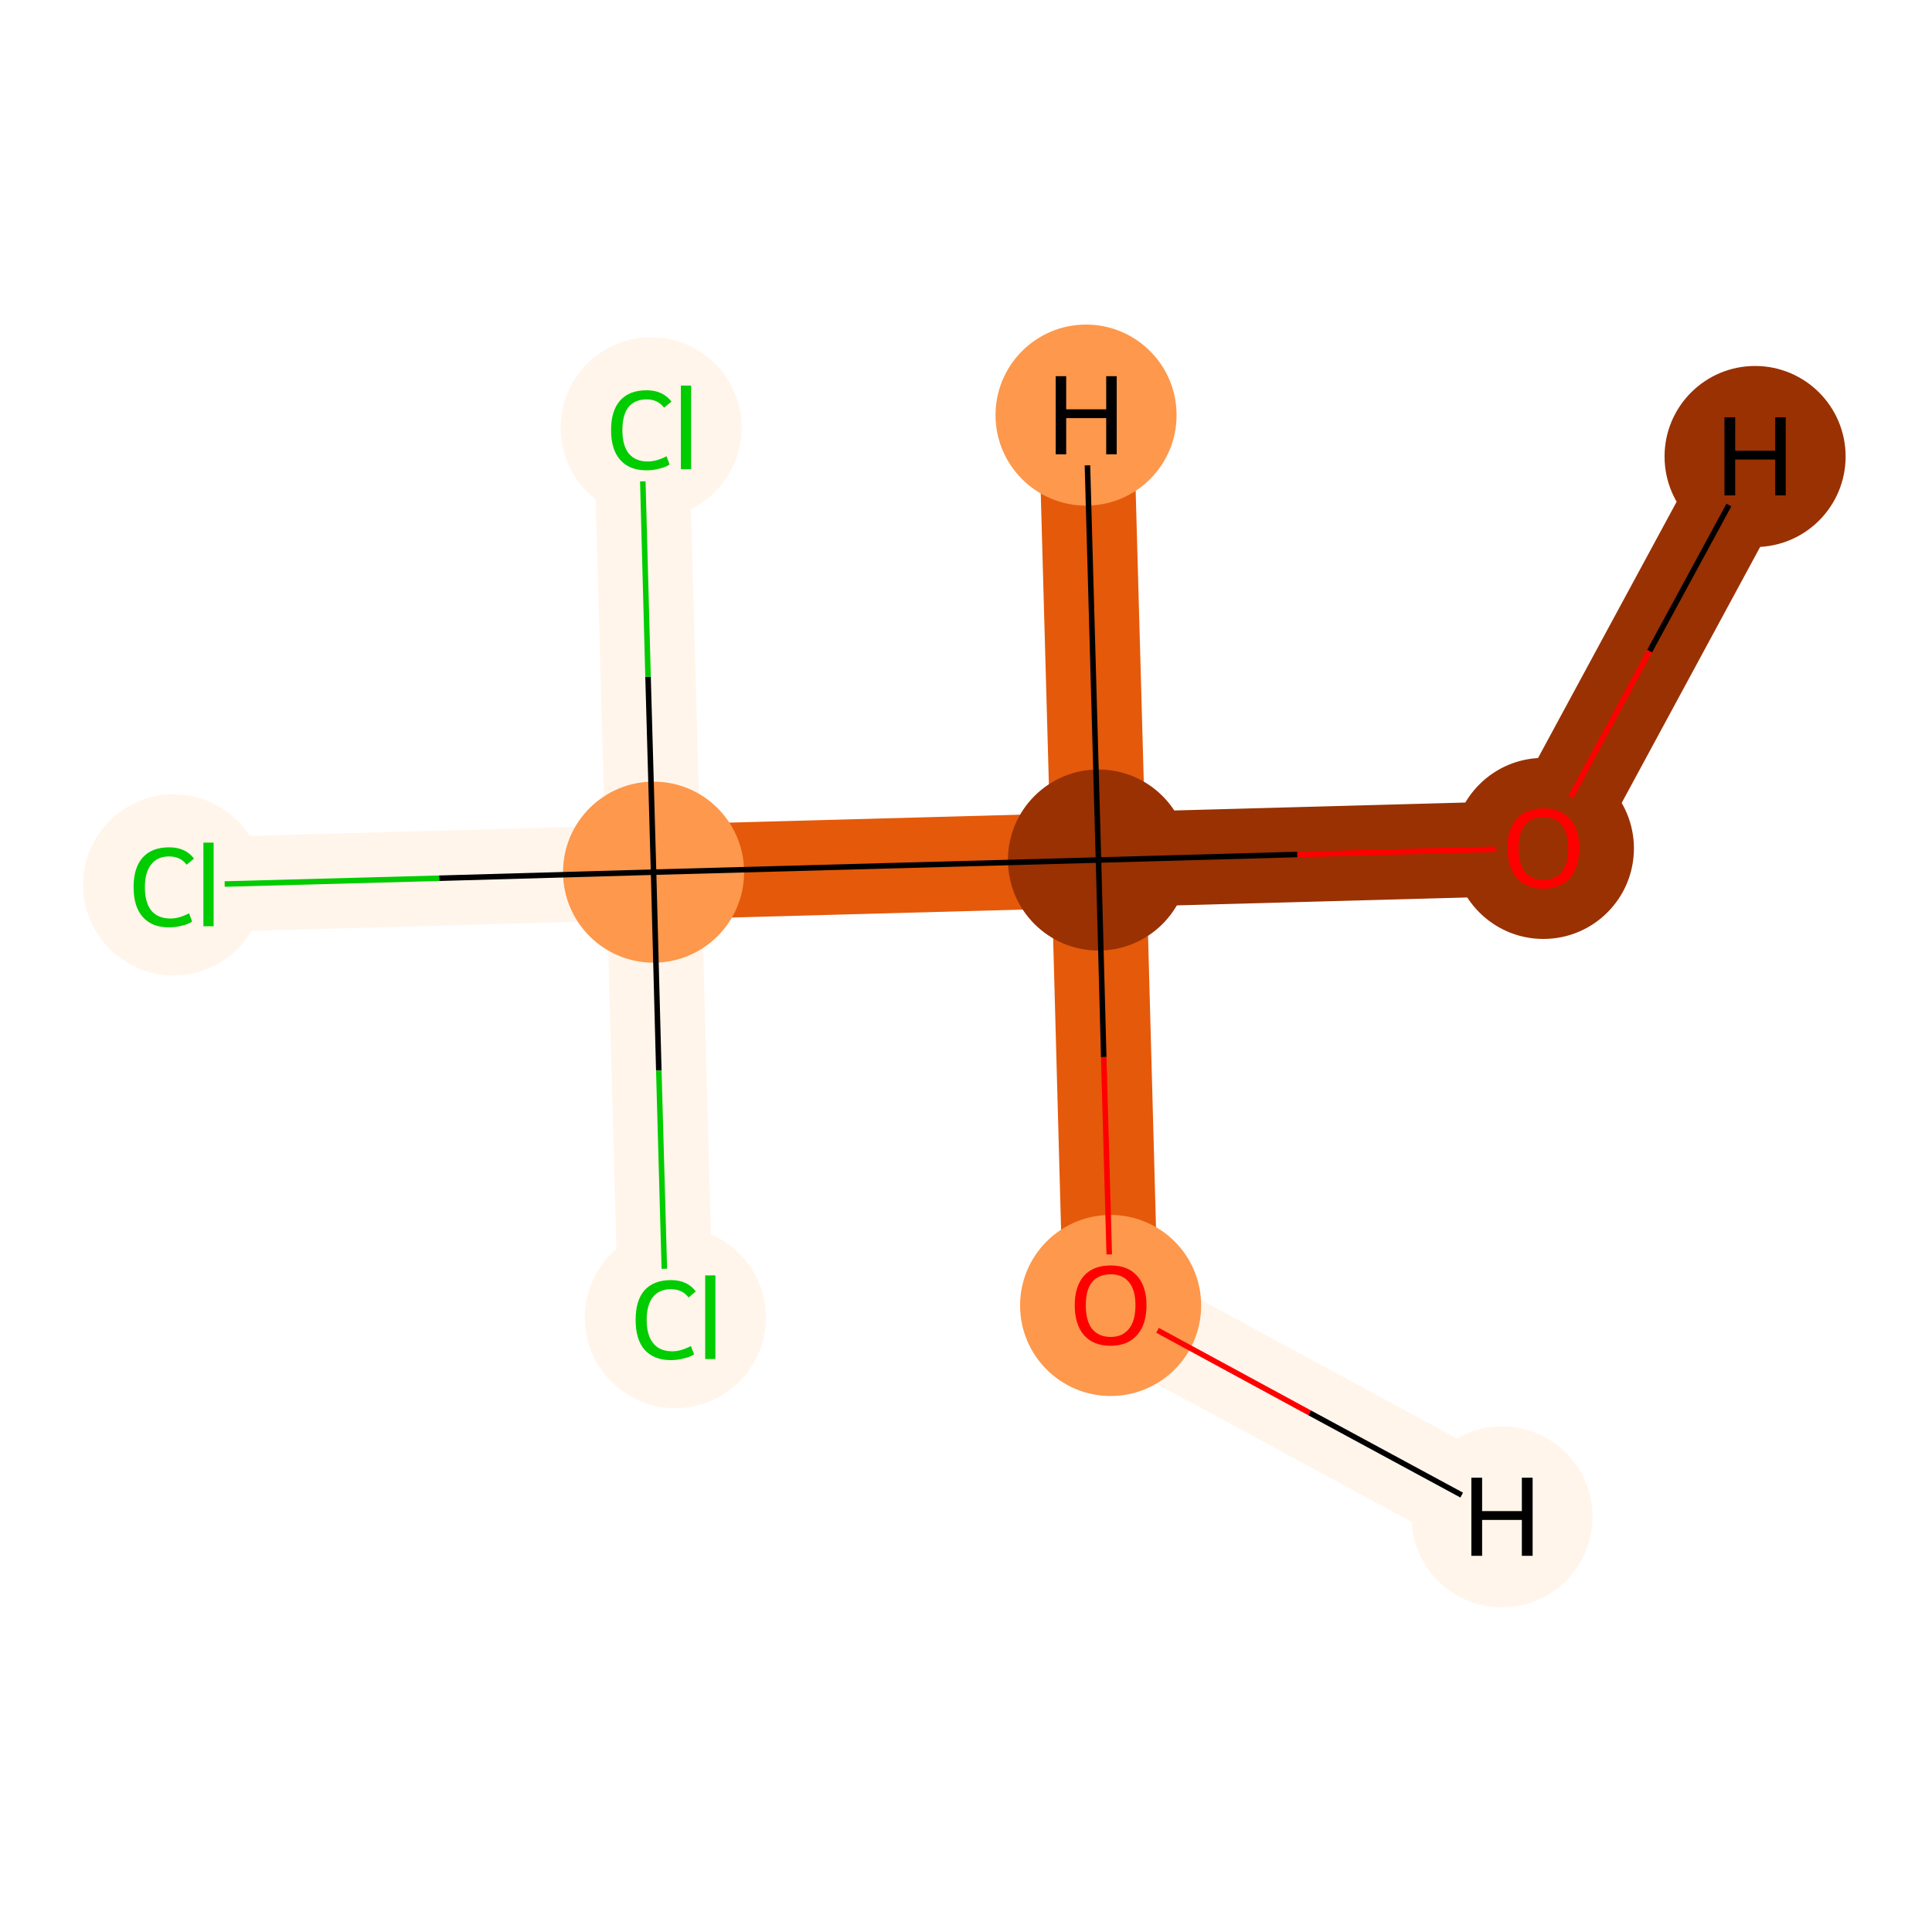 <?xml version='1.0' encoding='iso-8859-1'?>
<svg version='1.1' baseProfile='full'
              xmlns='http://www.w3.org/2000/svg'
                      xmlns:rdkit='http://www.rdkit.org/xml'
                      xmlns:xlink='http://www.w3.org/1999/xlink'
                  xml:space='preserve'
width='700px' height='700px' viewBox='0 0 700 700'>
<!-- END OF HEADER -->
<rect style='opacity:1.0;fill:#FFFFFF;stroke:none' width='700.0' height='700.0' x='0.0' y='0.0'> </rect>
<path d='M 559.2,307.2 L 398.0,311.6' style='fill:none;fill-rule:evenodd;stroke:#993103;stroke-width:34.4px;stroke-linecap:butt;stroke-linejoin:miter;stroke-opacity:1' />
<path d='M 559.2,307.2 L 635.9,165.4' style='fill:none;fill-rule:evenodd;stroke:#993103;stroke-width:34.4px;stroke-linecap:butt;stroke-linejoin:miter;stroke-opacity:1' />
<path d='M 398.0,311.6 L 236.8,316.0' style='fill:none;fill-rule:evenodd;stroke:#E5590A;stroke-width:34.4px;stroke-linecap:butt;stroke-linejoin:miter;stroke-opacity:1' />
<path d='M 398.0,311.6 L 402.4,472.8' style='fill:none;fill-rule:evenodd;stroke:#E5590A;stroke-width:34.4px;stroke-linecap:butt;stroke-linejoin:miter;stroke-opacity:1' />
<path d='M 398.0,311.6 L 393.5,150.4' style='fill:none;fill-rule:evenodd;stroke:#E5590A;stroke-width:34.4px;stroke-linecap:butt;stroke-linejoin:miter;stroke-opacity:1' />
<path d='M 236.8,316.0 L 75.6,320.5' style='fill:none;fill-rule:evenodd;stroke:#FFF5EB;stroke-width:34.4px;stroke-linecap:butt;stroke-linejoin:miter;stroke-opacity:1' />
<path d='M 236.8,316.0 L 232.3,154.8' style='fill:none;fill-rule:evenodd;stroke:#FFF5EB;stroke-width:34.4px;stroke-linecap:butt;stroke-linejoin:miter;stroke-opacity:1' />
<path d='M 236.8,316.0 L 241.2,477.2' style='fill:none;fill-rule:evenodd;stroke:#FFF5EB;stroke-width:34.4px;stroke-linecap:butt;stroke-linejoin:miter;stroke-opacity:1' />
<path d='M 402.4,472.8 L 544.2,549.6' style='fill:none;fill-rule:evenodd;stroke:#FFF5EB;stroke-width:34.4px;stroke-linecap:butt;stroke-linejoin:miter;stroke-opacity:1' />
<ellipse cx='559.2' cy='307.4' rx='32.3' ry='32.3'  style='fill:#993103;fill-rule:evenodd;stroke:#993103;stroke-width:1.0px;stroke-linecap:butt;stroke-linejoin:miter;stroke-opacity:1' />
<ellipse cx='398.0' cy='311.6' rx='32.3' ry='32.3'  style='fill:#993103;fill-rule:evenodd;stroke:#993103;stroke-width:1.0px;stroke-linecap:butt;stroke-linejoin:miter;stroke-opacity:1' />
<ellipse cx='236.8' cy='316.0' rx='32.3' ry='32.3'  style='fill:#FD984C;fill-rule:evenodd;stroke:#FD984C;stroke-width:1.0px;stroke-linecap:butt;stroke-linejoin:miter;stroke-opacity:1' />
<ellipse cx='62.9' cy='320.6' rx='32.3' ry='32.3'  style='fill:#FFF5EB;fill-rule:evenodd;stroke:#FFF5EB;stroke-width:1.0px;stroke-linecap:butt;stroke-linejoin:miter;stroke-opacity:1' />
<ellipse cx='235.9' cy='155.0' rx='32.3' ry='32.3'  style='fill:#FFF5EB;fill-rule:evenodd;stroke:#FFF5EB;stroke-width:1.0px;stroke-linecap:butt;stroke-linejoin:miter;stroke-opacity:1' />
<ellipse cx='244.7' cy='477.4' rx='32.3' ry='32.3'  style='fill:#FFF5EB;fill-rule:evenodd;stroke:#FFF5EB;stroke-width:1.0px;stroke-linecap:butt;stroke-linejoin:miter;stroke-opacity:1' />
<ellipse cx='402.4' cy='473.0' rx='32.3' ry='32.3'  style='fill:#FD984C;fill-rule:evenodd;stroke:#FD984C;stroke-width:1.0px;stroke-linecap:butt;stroke-linejoin:miter;stroke-opacity:1' />
<ellipse cx='635.9' cy='165.4' rx='32.3' ry='32.3'  style='fill:#993103;fill-rule:evenodd;stroke:#993103;stroke-width:1.0px;stroke-linecap:butt;stroke-linejoin:miter;stroke-opacity:1' />
<ellipse cx='393.5' cy='150.4' rx='32.3' ry='32.3'  style='fill:#FD984C;fill-rule:evenodd;stroke:#FD984C;stroke-width:1.0px;stroke-linecap:butt;stroke-linejoin:miter;stroke-opacity:1' />
<ellipse cx='544.2' cy='549.6' rx='32.3' ry='32.3'  style='fill:#FFF5EB;fill-rule:evenodd;stroke:#FFF5EB;stroke-width:1.0px;stroke-linecap:butt;stroke-linejoin:miter;stroke-opacity:1' />
<path class='bond-0 atom-0 atom-1' d='M 542.1,307.7 L 470.0,309.6' style='fill:none;fill-rule:evenodd;stroke:#FF0000;stroke-width:2.0px;stroke-linecap:butt;stroke-linejoin:miter;stroke-opacity:1' />
<path class='bond-0 atom-0 atom-1' d='M 470.0,309.6 L 398.0,311.6' style='fill:none;fill-rule:evenodd;stroke:#000000;stroke-width:2.0px;stroke-linecap:butt;stroke-linejoin:miter;stroke-opacity:1' />
<path class='bond-6 atom-0 atom-7' d='M 569.1,288.8 L 597.7,235.9' style='fill:none;fill-rule:evenodd;stroke:#FF0000;stroke-width:2.0px;stroke-linecap:butt;stroke-linejoin:miter;stroke-opacity:1' />
<path class='bond-6 atom-0 atom-7' d='M 597.7,235.9 L 626.4,183.0' style='fill:none;fill-rule:evenodd;stroke:#000000;stroke-width:2.0px;stroke-linecap:butt;stroke-linejoin:miter;stroke-opacity:1' />
<path class='bond-1 atom-1 atom-2' d='M 398.0,311.6 L 236.8,316.0' style='fill:none;fill-rule:evenodd;stroke:#000000;stroke-width:2.0px;stroke-linecap:butt;stroke-linejoin:miter;stroke-opacity:1' />
<path class='bond-5 atom-1 atom-6' d='M 398.0,311.6 L 399.9,383.0' style='fill:none;fill-rule:evenodd;stroke:#000000;stroke-width:2.0px;stroke-linecap:butt;stroke-linejoin:miter;stroke-opacity:1' />
<path class='bond-5 atom-1 atom-6' d='M 399.9,383.0 L 401.9,454.5' style='fill:none;fill-rule:evenodd;stroke:#FF0000;stroke-width:2.0px;stroke-linecap:butt;stroke-linejoin:miter;stroke-opacity:1' />
<path class='bond-7 atom-1 atom-8' d='M 398.0,311.6 L 394.0,168.6' style='fill:none;fill-rule:evenodd;stroke:#000000;stroke-width:2.0px;stroke-linecap:butt;stroke-linejoin:miter;stroke-opacity:1' />
<path class='bond-2 atom-2 atom-3' d='M 236.8,316.0 L 159.1,318.2' style='fill:none;fill-rule:evenodd;stroke:#000000;stroke-width:2.0px;stroke-linecap:butt;stroke-linejoin:miter;stroke-opacity:1' />
<path class='bond-2 atom-2 atom-3' d='M 159.1,318.2 L 81.4,320.3' style='fill:none;fill-rule:evenodd;stroke:#00CC00;stroke-width:2.0px;stroke-linecap:butt;stroke-linejoin:miter;stroke-opacity:1' />
<path class='bond-3 atom-2 atom-4' d='M 236.8,316.0 L 234.8,245.2' style='fill:none;fill-rule:evenodd;stroke:#000000;stroke-width:2.0px;stroke-linecap:butt;stroke-linejoin:miter;stroke-opacity:1' />
<path class='bond-3 atom-2 atom-4' d='M 234.8,245.2 L 232.9,174.4' style='fill:none;fill-rule:evenodd;stroke:#00CC00;stroke-width:2.0px;stroke-linecap:butt;stroke-linejoin:miter;stroke-opacity:1' />
<path class='bond-4 atom-2 atom-5' d='M 236.8,316.0 L 238.7,387.9' style='fill:none;fill-rule:evenodd;stroke:#000000;stroke-width:2.0px;stroke-linecap:butt;stroke-linejoin:miter;stroke-opacity:1' />
<path class='bond-4 atom-2 atom-5' d='M 238.7,387.9 L 240.7,459.7' style='fill:none;fill-rule:evenodd;stroke:#00CC00;stroke-width:2.0px;stroke-linecap:butt;stroke-linejoin:miter;stroke-opacity:1' />
<path class='bond-8 atom-6 atom-9' d='M 419.4,482.0 L 474.5,511.9' style='fill:none;fill-rule:evenodd;stroke:#FF0000;stroke-width:2.0px;stroke-linecap:butt;stroke-linejoin:miter;stroke-opacity:1' />
<path class='bond-8 atom-6 atom-9' d='M 474.5,511.9 L 529.6,541.7' style='fill:none;fill-rule:evenodd;stroke:#000000;stroke-width:2.0px;stroke-linecap:butt;stroke-linejoin:miter;stroke-opacity:1' />
<path  class='atom-0' d='M 546.2 307.3
Q 546.2 300.5, 549.5 296.7
Q 552.9 292.9, 559.2 292.9
Q 565.4 292.9, 568.8 296.7
Q 572.2 300.5, 572.2 307.3
Q 572.2 314.2, 568.8 318.1
Q 565.4 322.0, 559.2 322.0
Q 552.9 322.0, 549.5 318.1
Q 546.2 314.2, 546.2 307.3
M 559.2 318.8
Q 563.5 318.8, 565.8 315.9
Q 568.2 313.0, 568.2 307.3
Q 568.2 301.7, 565.8 298.9
Q 563.5 296.1, 559.2 296.1
Q 554.8 296.1, 552.5 298.9
Q 550.2 301.7, 550.2 307.3
Q 550.2 313.0, 552.5 315.9
Q 554.8 318.8, 559.2 318.8
' fill='#FF0000'/>
<path  class='atom-3' d='M 48.4 321.4
Q 48.4 314.4, 51.7 310.7
Q 55.0 307.0, 61.3 307.0
Q 67.2 307.0, 70.3 311.1
L 67.6 313.3
Q 65.4 310.3, 61.3 310.3
Q 57.0 310.3, 54.8 313.2
Q 52.5 316.0, 52.5 321.4
Q 52.5 327.0, 54.8 329.9
Q 57.2 332.8, 61.8 332.8
Q 64.9 332.8, 68.5 330.9
L 69.6 333.9
Q 68.2 334.9, 65.9 335.4
Q 63.7 336.0, 61.2 336.0
Q 55.0 336.0, 51.7 332.2
Q 48.4 328.5, 48.4 321.4
' fill='#00CC00'/>
<path  class='atom-3' d='M 73.7 305.3
L 77.4 305.3
L 77.4 335.6
L 73.7 335.6
L 73.7 305.3
' fill='#00CC00'/>
<path  class='atom-4' d='M 221.4 155.8
Q 221.4 148.8, 224.7 145.1
Q 228.0 141.4, 234.3 141.4
Q 240.1 141.4, 243.3 145.5
L 240.6 147.7
Q 238.3 144.7, 234.3 144.7
Q 230.0 144.7, 227.7 147.5
Q 225.5 150.4, 225.5 155.8
Q 225.5 161.4, 227.8 164.3
Q 230.2 167.2, 234.7 167.2
Q 237.9 167.2, 241.5 165.3
L 242.6 168.3
Q 241.1 169.3, 238.9 169.8
Q 236.7 170.4, 234.2 170.4
Q 228.0 170.4, 224.7 166.6
Q 221.4 162.9, 221.4 155.8
' fill='#00CC00'/>
<path  class='atom-4' d='M 246.7 139.7
L 250.4 139.7
L 250.4 170.0
L 246.7 170.0
L 246.7 139.7
' fill='#00CC00'/>
<path  class='atom-5' d='M 230.3 478.2
Q 230.3 471.2, 233.5 467.5
Q 236.9 463.8, 243.1 463.8
Q 249.0 463.8, 252.1 467.9
L 249.5 470.1
Q 247.2 467.1, 243.1 467.1
Q 238.9 467.1, 236.6 469.9
Q 234.3 472.8, 234.3 478.2
Q 234.3 483.8, 236.7 486.7
Q 239.0 489.6, 243.6 489.6
Q 246.7 489.6, 250.3 487.7
L 251.5 490.7
Q 250.0 491.7, 247.7 492.2
Q 245.5 492.8, 243.0 492.8
Q 236.9 492.8, 233.5 489.0
Q 230.3 485.3, 230.3 478.2
' fill='#00CC00'/>
<path  class='atom-5' d='M 255.5 462.1
L 259.2 462.1
L 259.2 492.4
L 255.5 492.4
L 255.5 462.1
' fill='#00CC00'/>
<path  class='atom-6' d='M 389.4 472.9
Q 389.4 466.1, 392.7 462.3
Q 396.1 458.5, 402.4 458.5
Q 408.7 458.5, 412.0 462.3
Q 415.4 466.1, 415.4 472.9
Q 415.4 479.8, 412.0 483.7
Q 408.6 487.6, 402.4 487.6
Q 396.1 487.6, 392.7 483.7
Q 389.4 479.8, 389.4 472.9
M 402.4 484.4
Q 406.7 484.4, 409.0 481.5
Q 411.4 478.6, 411.4 472.9
Q 411.4 467.3, 409.0 464.5
Q 406.7 461.7, 402.4 461.7
Q 398.1 461.7, 395.7 464.5
Q 393.4 467.3, 393.4 472.9
Q 393.4 478.6, 395.7 481.5
Q 398.1 484.4, 402.4 484.4
' fill='#FF0000'/>
<path  class='atom-7' d='M 624.8 151.2
L 628.7 151.2
L 628.7 163.3
L 643.2 163.3
L 643.2 151.2
L 647.0 151.2
L 647.0 179.5
L 643.2 179.5
L 643.2 166.5
L 628.7 166.5
L 628.7 179.5
L 624.8 179.5
L 624.8 151.2
' fill='#000000'/>
<path  class='atom-8' d='M 382.5 136.3
L 386.3 136.3
L 386.3 148.3
L 400.8 148.3
L 400.8 136.3
L 404.6 136.3
L 404.6 164.6
L 400.8 164.6
L 400.8 151.5
L 386.3 151.5
L 386.3 164.6
L 382.5 164.6
L 382.5 136.3
' fill='#000000'/>
<path  class='atom-9' d='M 533.1 535.4
L 537.0 535.4
L 537.0 547.5
L 551.4 547.5
L 551.4 535.4
L 555.3 535.4
L 555.3 563.7
L 551.4 563.7
L 551.4 550.7
L 537.0 550.7
L 537.0 563.7
L 533.1 563.7
L 533.1 535.4
' fill='#000000'/>
</svg>
